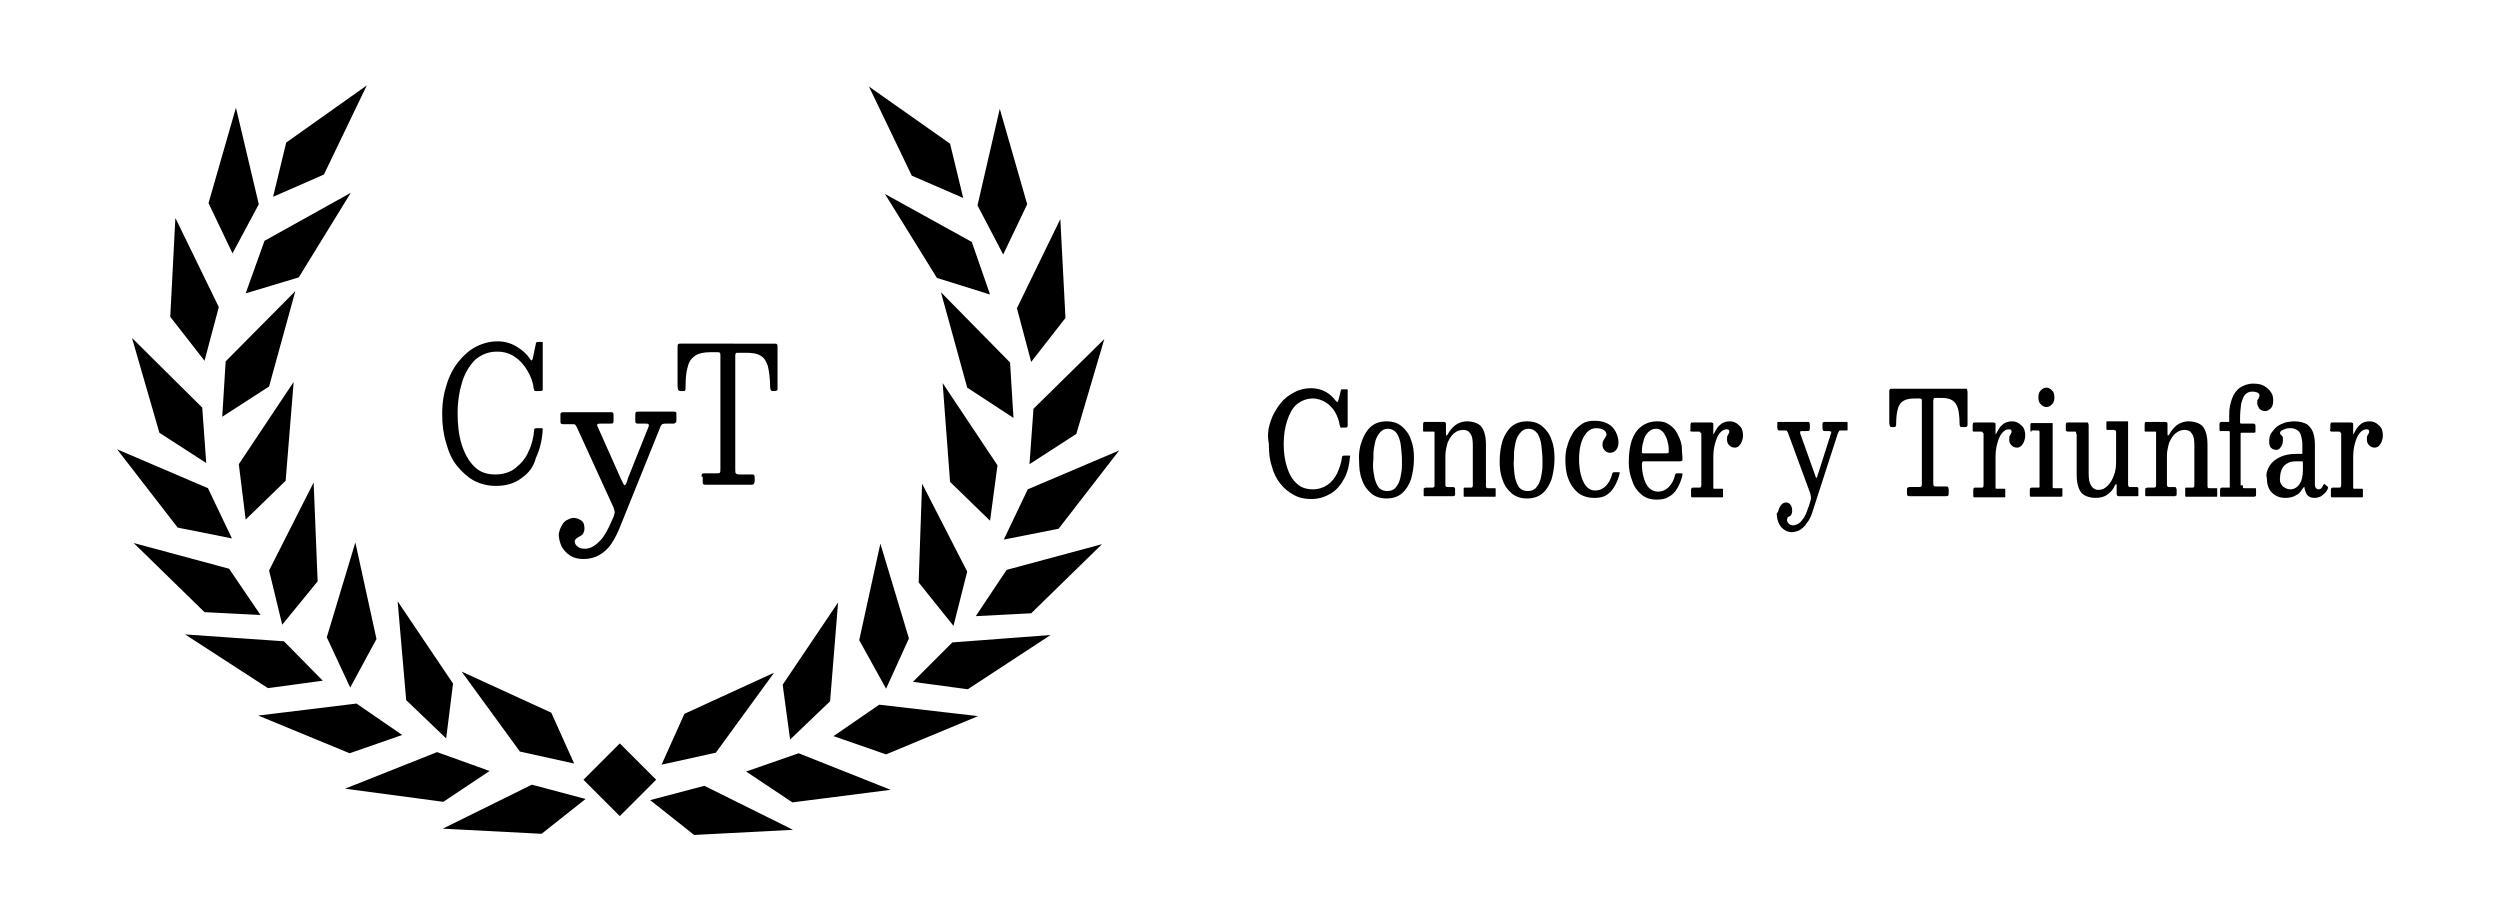 <?xml version="1.0" encoding="UTF-8" standalone="no"?>
<svg
   viewBox="0 0 437.6 161.1"
   version="1.1"
   id="svg3"
   width="437.6"
   height="161.1"
   xmlns="http://www.w3.org/2000/svg"
  >
  <g
     id="g4"
     transform="translate(18.5,14.75)">
    <path
       d="m 150.1,19.9 -2.3,-9.5 -14.2,-10 7.5,15.6 z m 11.2,1.1 -4.8,-16.7 -3.9,16.9 4.5,8.6 z m -15.8,12.9 9.3,2.9 -3.2,-9.2 -15.2,-8.4 z m 12.8,14.8 -12.1,-12.3 4.6,16.7 8.1,5.3 z m 3.7,-0.1 6,-7.7 -0.9,-17.3 -7.6,15.6 z m -5.9,18.1 -9.6,-14.4 1.3,17.3 7,6.8 z m 5.6,-0.2 8.2,-5.3 4.9,-16.6 -12.4,12.2 z m 15.7,-2.4 -16,6.8 -4.2,8.8 9.6,-1.9 z m -35.1,23.1 6.1,7.6 2.4,-9.5 -7.9,-15.4 z m 10,5.9 9.7,-0.5 12.4,-12.1 -16.7,4.5 z m -11.7,3.9 -5,-16.6 -3.7,16.9 4.7,8.5 z m 0.7,7.6 9.6,1.3 14.5,-9.5 -17.2,1.3 z m -14.5,3.4 1.4,-17.3 -9.7,14.4 1.3,9.6 z m -9.8,-5 -15.7,7.2 -4,8.9 9.5,-2.1 z m -21.7,22.3 7.7,6.1 17.3,-0.9 -15.5,-7.7 z m 16.8,-5 8.1,5.4 17.2,-2.2 -16.1,-6.4 z m 15.3,-6.2 9.2,3.2 16.1,-6.7 -17.3,-2 z M 45.7,0.2 l -14.1,10 -2.3,9.5 8.9,-3.9 z M 26.8,21 22.8,4.1 18,20.8 l 4.2,8.8 z m 7,12.8 9.1,-14.8 -15.1,8.4 -3.3,9.2 z M 21,48.5 20.4,58.2 28.6,52.9 33.2,36.2 Z M 19.8,39 12.2,23.4 l -0.9,17.3 6,7.7 z m 11.7,30.4 1.4,-17.3 -9.6,14.4 1.2,9.7 z M 17.6,66.3 16.9,56.6 4.6,44.4 9.4,61 Z M 22.1,79.5 17.9,70.7 2,63.9 12.6,77.6 Z m 15,7.5 -0.7,-17.3 -7.8,15.4 2.3,9.5 z m -10,5.9 -5.5,-8.1 -16.7,-4.5 12.4,12.1 z m 11.6,3.9 4.1,8.8 4.6,-8.5 -3.7,-16.9 z m -0.7,7.6 -6.8,-6.9 -17.3,-1.2 14.5,9.4 z m 21.6,10.1 1.2,-9.6 -9.7,-14.4 1.5,17.3 z m 22.4,4.4 -4,-8.9 -15.7,-7.2 10.2,14 z m -23,11.4 17.3,0.9 7.7,-6.1 -9.4,-2.5 z m 8.2,-10.1 -9.2,-3.3 -16.1,6.4 17.2,2.3 z m -15.3,-6.3 -8,-5.5 -17.2,2.1 16,6.6 z m 31.726,7.838 6.364,-6.364 6.364,6.364 -6.364,6.363 z"
       id="path1" />
    <g
       id="g2">
      <path
         d="m 203.9,59 c 0.4,-1.2 1,-2.2 1.7,-3.1 0.7,-0.9 1.5,-1.5 2.5,-2 0.9,-0.5 1.9,-0.7 2.9,-0.7 0.9,0 1.7,0.2 2.5,0.6 0.7,0.4 1.3,0.9 1.8,1.6 0.1,0.1 0.2,0.2 0.3,0.2 0.1,0 0.1,-0.1 0.2,-0.4 l 0.4,-1.6 c 0,-0.1 0.1,-0.2 0.1,-0.2 h 0.9 c 0.1,0 0.2,0 0.2,0.1 v 6.2 c 0,0.1 0,0.2 -0.1,0.3 0,0 -0.1,0.1 -0.2,0.1 h -0.8 c -0.1,0 -0.2,0 -0.2,-0.1 0,-0.1 0,-0.2 -0.1,-0.3 -0.1,-0.8 -0.4,-1.6 -0.8,-2.3 -0.4,-0.7 -1,-1.3 -1.6,-1.7 -0.7,-0.4 -1.4,-0.7 -2.3,-0.7 -1.1,0 -2,0.4 -2.8,1 -0.8,0.7 -1.3,1.7 -1.7,2.9 -0.4,1.2 -0.6,2.6 -0.6,4.1 0,1.5 0.2,2.9 0.6,4.1 0.4,1.2 0.9,2.1 1.7,2.8 0.7,0.7 1.7,1 2.8,1 1,0 1.9,-0.3 2.6,-0.8 0.7,-0.5 1.3,-1.2 1.7,-2.1 0.4,-0.9 0.7,-1.8 0.8,-2.7 0,-0.1 0,-0.2 0.1,-0.2 0,0 0.1,-0.1 0.2,-0.1 h 1.1 c 0,0 0.1,0.1 0,0.2 -0.1,1.4 -0.4,2.7 -1,3.8 -0.6,1.1 -1.3,2 -2.3,2.6 -1,0.6 -2.1,1 -3.5,1 -1.1,0 -2.1,-0.2 -3,-0.7 -0.9,-0.5 -1.7,-1.1 -2.4,-2 -0.7,-0.9 -1.2,-1.9 -1.5,-3.1 -0.4,-1.2 -0.5,-2.5 -0.5,-3.9 -0.3,-1.5 -0.1,-2.7 0.3,-3.9 z m 16,3.4 c 0.4,-1.1 0.9,-1.9 1.6,-2.5 0.7,-0.6 1.6,-0.9 2.7,-0.9 1.1,0 2,0.3 2.7,0.9 0.7,0.6 1.3,1.4 1.6,2.4 0.4,1 0.5,2.1 0.5,3.2 0,1.3 -0.2,2.5 -0.5,3.6 -0.4,1.1 -0.9,1.9 -1.6,2.5 -0.7,0.6 -1.6,0.9 -2.7,0.9 -1.1,0 -2,-0.3 -2.7,-0.9 -0.7,-0.6 -1.3,-1.4 -1.6,-2.4 -0.4,-1 -0.5,-2.1 -0.5,-3.2 -0.1,-1.4 0.1,-2.6 0.5,-3.6 z m 2.1,5.9 c 0.1,0.9 0.4,1.6 0.7,2.1 0.3,0.5 0.9,0.8 1.6,0.8 0.5,0 0.9,-0.1 1.3,-0.4 0.3,-0.3 0.6,-0.7 0.8,-1.2 0.2,-0.5 0.3,-1.1 0.4,-1.7 0.1,-0.6 0.1,-1.2 0.1,-1.9 0,-1 -0.1,-1.9 -0.2,-2.8 -0.1,-0.9 -0.4,-1.6 -0.7,-2.1 -0.4,-0.5 -0.9,-0.8 -1.6,-0.8 -0.5,0 -0.9,0.2 -1.2,0.5 -0.3,0.3 -0.6,0.7 -0.8,1.2 -0.2,0.5 -0.3,1.1 -0.4,1.7 -0.1,0.6 -0.1,1.2 -0.1,1.9 -0.1,0.9 -0.1,1.8 0.1,2.7 z m 8.8,-7.5 c -0.1,0 -0.2,0 -0.2,-0.1 v -1.2 c 0,-0.1 0,-0.2 0.1,-0.3 0,-0.1 0.1,-0.1 0.2,-0.1 h 3.3 c 0.1,0 0.2,0 0.3,0.1 0.1,0.1 0.1,0.2 0.1,0.3 V 61 c 0,0.3 0,0.5 0.1,0.5 l 0.2,-0.2 c 0.3,-0.6 0.8,-1.2 1.3,-1.6 0.5,-0.4 1.3,-0.7 2.1,-0.7 0.8,0 1.5,0.2 2,0.5 0.5,0.3 0.8,0.8 1,1.4 0.2,0.6 0.3,1.3 0.3,2.2 v 7.1 c 0,0.2 0,0.4 0.1,0.4 0,0.1 0.1,0.1 0.3,0.1 h 1.1 c 0.1,0 0.2,0 0.2,0.1 v 1.1 c 0,0.2 0,0.3 -0.1,0.3 h -5.3 c -0.1,0 -0.2,0 -0.2,-0.1 V 71 70.7 c 0,-0.1 0.1,-0.1 0.2,-0.1 h 1 c 0.2,0 0.3,0 0.3,-0.1 0.1,-0.1 0.1,-0.2 0.1,-0.4 v -6.9 c 0,-0.9 -0.1,-1.6 -0.4,-2 -0.3,-0.5 -0.7,-0.7 -1.3,-0.7 -0.6,0 -1.1,0.2 -1.6,0.6 -0.5,0.4 -0.8,1 -1.1,1.6 -0.2,0.7 -0.4,1.5 -0.4,2.3 v 5 c 0,0.2 0,0.3 0.1,0.4 0.1,0.1 0.2,0.1 0.3,0.1 h 0.9 c 0.1,0 0.2,0 0.3,0.1 0.1,0.1 0.1,0.2 0.1,0.4 v 0.7 c 0,0.2 0,0.3 -0.1,0.3 0,0 -0.1,0.1 -0.2,0.1 h -5 c -0.1,0 -0.2,0 -0.2,-0.1 v -1 c 0,-0.2 0,-0.3 0.1,-0.3 0.1,0 0.1,-0.1 0.3,-0.1 h 1.1 c 0.1,0 0.2,0 0.3,-0.1 0.1,-0.1 0.1,-0.1 0.1,-0.3 V 61 c 0,-0.1 0,-0.2 -0.1,-0.2 z m 13.7,1.6 c 0.4,-1.1 0.9,-1.9 1.6,-2.5 0.7,-0.6 1.6,-0.9 2.7,-0.9 1.1,0 2,0.3 2.7,0.9 0.7,0.6 1.3,1.4 1.6,2.4 0.4,1 0.5,2.1 0.5,3.2 0,1.3 -0.2,2.5 -0.5,3.6 -0.4,1.1 -0.9,1.9 -1.6,2.5 -0.7,0.6 -1.6,0.9 -2.7,0.9 -1.1,0 -2,-0.3 -2.7,-0.9 -0.7,-0.6 -1.3,-1.4 -1.6,-2.4 -0.4,-1 -0.5,-2.1 -0.5,-3.2 0,-1.4 0.2,-2.6 0.5,-3.6 z m 2.1,5.9 c 0.1,0.9 0.4,1.6 0.7,2.1 0.3,0.5 0.9,0.8 1.6,0.8 0.5,0 0.9,-0.1 1.3,-0.4 0.3,-0.3 0.6,-0.7 0.8,-1.2 0.2,-0.5 0.3,-1.1 0.4,-1.7 0.1,-0.6 0.1,-1.2 0.1,-1.9 0,-1 -0.1,-1.9 -0.2,-2.8 -0.1,-0.9 -0.4,-1.6 -0.7,-2.1 -0.4,-0.5 -0.9,-0.8 -1.6,-0.8 -0.5,0 -0.9,0.2 -1.2,0.5 -0.3,0.3 -0.6,0.7 -0.8,1.2 -0.2,0.5 -0.3,1.1 -0.4,1.7 -0.1,0.6 -0.1,1.2 -0.1,1.9 -0.1,0.9 0,1.8 0.1,2.7 z m 9.3,-5.2 c 0.2,-0.8 0.6,-1.5 1,-2.2 0.4,-0.6 1,-1.1 1.6,-1.5 0.6,-0.4 1.4,-0.5 2.2,-0.5 0.9,0 1.6,0.2 2.2,0.5 0.6,0.3 1.1,0.8 1.4,1.4 0.3,0.6 0.5,1.2 0.5,1.9 0,0.6 -0.2,1.1 -0.5,1.4 -0.3,0.3 -0.6,0.4 -1,0.4 -0.3,0 -0.6,-0.1 -0.9,-0.4 -0.3,-0.3 -0.4,-0.6 -0.4,-1.1 0,-0.3 0.1,-0.6 0.2,-0.7 0.1,-0.2 0.2,-0.3 0.3,-0.5 0.1,-0.2 0.2,-0.3 0.2,-0.5 0,-0.3 -0.2,-0.6 -0.5,-0.8 -0.3,-0.2 -0.8,-0.3 -1.3,-0.3 -0.7,0 -1.2,0.3 -1.7,0.8 -0.4,0.5 -0.8,1.2 -1,2 -0.2,0.8 -0.3,1.7 -0.3,2.7 0,0.9 0.1,1.8 0.3,2.6 0.2,0.8 0.5,1.5 0.9,2 0.4,0.5 0.9,0.8 1.6,0.8 0.8,0 1.4,-0.3 1.9,-0.8 0.5,-0.5 0.9,-1.3 1.1,-2.1 0,-0.1 0.1,-0.2 0.1,-0.2 0,0 0.1,-0.1 0.2,-0.1 h 1 v 0.2 c -0.2,0.9 -0.5,1.6 -0.9,2.3 -0.4,0.7 -0.9,1.2 -1.4,1.5 -0.6,0.4 -1.3,0.5 -2.1,0.5 -1.2,0 -2.1,-0.3 -2.9,-0.9 -0.7,-0.6 -1.3,-1.4 -1.7,-2.5 -0.4,-1 -0.5,-2.2 -0.5,-3.4 0,-0.8 0.1,-1.7 0.4,-2.5 z m 11.2,-0.7 c 0.4,-1.1 0.9,-1.9 1.7,-2.5 0.8,-0.6 1.7,-0.9 2.8,-0.9 0.7,0 1.3,0.1 1.8,0.4 0.5,0.3 0.9,0.6 1.3,1.1 0.3,0.4 0.6,1 0.8,1.5 0.2,0.5 0.4,1.1 0.4,1.8 0,0.7 0.1,1.2 0.1,1.8 0,0.2 0,0.3 -0.1,0.3 0,0 -0.1,0.1 -0.3,0.1 h -6.4 c -0.1,0 -0.2,0 -0.2,0.1 0,0.1 -0.1,0.1 -0.1,0.3 0,0.9 0.1,1.7 0.3,2.4 0.2,0.7 0.5,1.4 0.9,1.8 0.4,0.4 0.9,0.7 1.6,0.7 0.8,0 1.4,-0.3 1.9,-0.8 0.5,-0.5 0.9,-1.2 1.1,-2.1 0,-0.1 0.1,-0.2 0.1,-0.2 0,-0.1 0.1,-0.1 0.2,-0.1 h 0.8 c 0.1,0 0.2,0 0.2,0.1 v 0.2 c -0.2,0.9 -0.5,1.6 -0.9,2.3 -0.4,0.7 -0.9,1.2 -1.5,1.5 -0.6,0.4 -1.3,0.5 -2.2,0.5 -1,0 -1.9,-0.3 -2.6,-0.9 -0.7,-0.6 -1.3,-1.4 -1.6,-2.4 -0.4,-1 -0.6,-2.1 -0.6,-3.2 0,-1.6 0.2,-2.8 0.5,-3.8 z m 6.3,2.1 h 0.2 v -0.2 c 0,-0.4 0,-0.8 -0.1,-1.3 -0.1,-0.5 -0.2,-0.9 -0.4,-1.3 -0.2,-0.4 -0.4,-0.8 -0.7,-1 -0.3,-0.3 -0.6,-0.4 -1,-0.4 -0.6,0 -1,0.2 -1.4,0.6 -0.4,0.4 -0.7,0.9 -0.8,1.5 -0.2,0.6 -0.3,1.2 -0.3,1.8 v 0.3 c 0,0 0.1,0.1 0.2,0.1 h 4.3 z m 5.7,-3.6 c 0,-0.1 -0.1,-0.1 -0.3,-0.1 h -1.1 c -0.1,0 -0.2,0 -0.3,-0.1 -0.1,-0.1 0,-0.2 0,-0.4 v -0.6 c 0,-0.2 0,-0.3 0.1,-0.4 0,-0.1 0.1,-0.1 0.3,-0.1 h 3.2 c 0.1,0 0.2,0 0.3,0.1 0.1,0 0.1,0.1 0.1,0.3 v 1.7 c 0,0 0.1,-0.1 0.2,-0.3 0.3,-0.6 0.6,-1.1 1,-1.4 0.4,-0.4 1,-0.6 1.7,-0.6 0.6,0 1.1,0.2 1.6,0.7 0.5,0.4 0.7,1 0.7,1.8 0,0.4 -0.1,0.7 -0.2,1 -0.1,0.3 -0.3,0.6 -0.5,0.8 -0.2,0.2 -0.5,0.3 -0.7,0.3 -0.4,0 -0.7,-0.1 -1,-0.4 -0.3,-0.3 -0.4,-0.6 -0.4,-1 0,-0.3 0,-0.6 0.1,-0.7 0.1,-0.2 0.2,-0.3 0.2,-0.4 0.1,-0.1 0.1,-0.2 0.1,-0.3 0,-0.1 0,-0.2 -0.1,-0.3 -0.1,-0.1 -0.2,-0.1 -0.4,-0.1 -0.4,0 -0.8,0.2 -1.2,0.7 -0.4,0.5 -0.6,1.1 -0.8,1.8 -0.2,0.7 -0.3,1.5 -0.3,2.4 v 5.4 c 0,0.1 0.1,0.1 0.3,0.1 h 1.2 c 0.1,0 0.2,0 0.2,0.1 v 1.3 c 0,0.1 -0.1,0.1 -0.2,0.1 h -5.3 c 0,0 -0.1,-0.1 -0.1,-0.2 V 71 c 0,-0.1 0,-0.2 0.1,-0.3 0,0 0.1,-0.1 0.2,-0.1 h 1.1 c 0.2,0 0.3,0 0.3,-0.1 0.1,-0.1 0.1,-0.2 0.1,-0.4 v -9 c -0.2,-0.1 -0.2,-0.2 -0.2,-0.2 z m 13.8,13.4 c 0.1,-0.3 0.3,-0.6 0.5,-0.8 0.2,-0.2 0.5,-0.3 0.7,-0.3 0.3,0 0.6,0.1 0.8,0.4 0.2,0.2 0.3,0.6 0.3,1 0,0.2 0,0.4 -0.1,0.6 -0.1,0.2 -0.1,0.3 -0.2,0.3 -0.1,0.1 -0.2,0.2 -0.3,0.2 -0.1,0 -0.2,0.1 -0.2,0.2 0,0.1 -0.1,0.2 -0.1,0.3 0,0.3 0.1,0.5 0.3,0.7 0.2,0.2 0.4,0.3 0.8,0.3 0.3,0 0.5,-0.1 0.9,-0.3 0.4,-0.2 0.6,-0.6 1,-1.1 0.3,-0.5 0.6,-1.3 0.9,-2.2 l 0.2,-0.7 c 0.1,-0.3 0.1,-0.5 0.1,-0.6 0,-0.1 -0.1,-0.3 -0.1,-0.6 l -3.9,-10.6 c -0.1,-0.2 -0.1,-0.3 -0.2,-0.4 0,-0.1 -0.2,-0.1 -0.4,-0.1 H 293 c -0.1,0 -0.2,0 -0.3,-0.1 0,-0.1 -0.1,-0.2 -0.1,-0.3 v -0.9 c 0,-0.1 0,-0.2 0.1,-0.2 h 5.2 c 0.2,0 0.3,0 0.3,0.1 0,0.1 0.1,0.2 0.1,0.4 v 0.5 c 0,0.2 0,0.4 -0.1,0.5 0,0.1 -0.2,0.1 -0.4,0.1 H 297 c -0.2,0 -0.3,0 -0.4,0.1 v 0.3 l 2.5,7 c 0.1,0.3 0.2,0.5 0.2,0.6 l 0.1,0.2 c 0.1,0 0.1,-0.1 0.2,-0.2 0,-0.2 0.1,-0.4 0.2,-0.7 l 2.2,-6.9 c 0.1,-0.2 0.1,-0.3 0,-0.3 -0.1,0 -0.2,-0.1 -0.4,-0.1 h -0.7 c -0.1,0 -0.2,0 -0.3,-0.1 0,-0.1 -0.1,-0.2 -0.1,-0.4 v -0.6 c 0,-0.2 0,-0.4 0.1,-0.4 0.1,-0.1 0.2,-0.1 0.3,-0.1 h 3.9 c 0.1,0 0.1,0.1 0.1,0.3 v 1.1 c 0,0.1 -0.1,0.1 -0.3,0.1 h -0.8 c -0.2,0 -0.4,0 -0.4,0.1 0,0.1 -0.1,0.2 -0.2,0.4 l -4.3,13.3 c -0.3,1.1 -0.7,1.9 -1.2,2.5 -0.4,0.6 -0.9,1 -1.3,1.2 -0.5,0.2 -0.9,0.3 -1.3,0.3 -0.5,0 -1,-0.2 -1.4,-0.5 -0.4,-0.3 -0.7,-0.7 -0.9,-1.2 -0.2,-0.5 -0.3,-1.1 -0.3,-1.6 0.2,-0.1 0.3,-0.5 0.4,-0.8 z M 315.3,71 c 0,-0.2 0,-0.3 0.1,-0.4 0.1,0 0.2,-0.1 0.3,-0.1 h 1.6 c 0.2,0 0.4,0 0.5,-0.1 0.1,-0.1 0.1,-0.3 0.1,-0.6 V 55.5 c 0,-0.2 0,-0.4 -0.1,-0.4 C 317.7,55 317.6,55 317.5,55 h -0.8 c -0.8,0 -1.5,0.1 -2,0.4 -0.5,0.3 -0.8,0.7 -1,1.4 -0.2,0.7 -0.3,1.6 -0.3,2.7 0,0.2 0,0.3 -0.1,0.4 -0.1,0.1 -0.2,0.1 -0.3,0.1 h -0.4 c -0.2,0 -0.3,-0.1 -0.3,-0.2 0,-0.1 -0.1,-0.3 -0.1,-0.5 V 54 c 0,-0.3 0,-0.5 0.1,-0.6 0,-0.1 0.2,-0.1 0.4,-0.1 h 12.8 c 0.2,0 0.3,0 0.3,0.1 0,0.1 0.1,0.2 0.1,0.5 v 5.6 c 0,0.2 0,0.3 -0.1,0.4 -0.1,0.1 -0.2,0.1 -0.3,0.1 H 325 c -0.2,0 -0.3,0 -0.4,-0.1 0,-0.1 -0.1,-0.2 -0.1,-0.5 0,-1.1 -0.1,-2 -0.3,-2.7 -0.2,-0.6 -0.5,-1.1 -1,-1.4 -0.5,-0.3 -1.1,-0.4 -2,-0.4 h -0.9 c -0.2,0 -0.3,0 -0.3,0.1 0,0.1 -0.1,0.2 -0.1,0.4 v 14.3 c 0,0.3 0,0.5 0.1,0.6 0.1,0.1 0.2,0.1 0.5,0.1 h 1.6 c 0.2,0 0.3,0 0.4,0.1 0,0.1 0.1,0.2 0.1,0.5 v 0.5 c 0,0.3 0,0.4 -0.1,0.5 -0.1,0.1 -0.2,0.1 -0.4,0.1 h -6.3 c -0.2,0 -0.3,0 -0.4,-0.1 -0.1,-0.1 -0.1,-0.2 -0.1,-0.4 z m 13.2,-10.1 c 0,-0.1 -0.1,-0.1 -0.3,-0.1 h -1.1 c -0.1,0 -0.2,0 -0.3,-0.1 v -1 c 0,-0.2 0,-0.3 0.1,-0.4 0,-0.1 0.1,-0.1 0.3,-0.1 h 3.2 c 0.1,0 0.2,0 0.3,0.1 0.1,0 0.1,0.1 0.1,0.3 v 1.7 c 0,0 0.1,-0.1 0.2,-0.3 0.3,-0.6 0.6,-1.1 1,-1.4 0.4,-0.4 1,-0.6 1.7,-0.6 0.6,0 1.1,0.2 1.6,0.7 0.5,0.4 0.7,1 0.7,1.8 0,0.4 -0.1,0.7 -0.2,1 -0.1,0.3 -0.3,0.6 -0.5,0.8 -0.2,0.2 -0.5,0.3 -0.7,0.3 -0.4,0 -0.7,-0.1 -1,-0.4 -0.3,-0.3 -0.4,-0.6 -0.4,-1 0,-0.3 0,-0.6 0.1,-0.7 0.1,-0.2 0.2,-0.3 0.2,-0.4 0.1,-0.1 0.1,-0.2 0.1,-0.3 0,-0.1 0,-0.2 -0.1,-0.3 -0.1,-0.1 -0.2,-0.1 -0.4,-0.1 -0.4,0 -0.8,0.2 -1.2,0.7 -0.4,0.5 -0.6,1.1 -0.8,1.8 -0.2,0.7 -0.3,1.5 -0.3,2.4 v 5.4 c 0,0.1 0.1,0.1 0.3,0.1 h 1.2 c 0.1,0 0.2,0 0.2,0.1 v 1.3 c 0,0.1 -0.1,0.1 -0.2,0.1 H 327 c 0,0 -0.1,-0.1 -0.1,-0.2 V 71 c 0,-0.1 0,-0.2 0.1,-0.3 0.1,-0.1 0.1,-0.1 0.2,-0.1 h 1.1 c 0.2,0 0.3,0 0.3,-0.1 0.1,-0.1 0.1,-0.2 0.1,-0.4 v -9 z m 8.6,-0.1 c -0.1,0 -0.2,0 -0.2,-0.1 v -1.1 c 0,-0.2 0.1,-0.3 0.2,-0.3 h 3.7 v 11.3 c 0,0 0.1,0.1 0.2,0.1 h 1.5 v 1.4 c 0,0 -0.1,0.1 -0.2,0.1 h -5.4 c 0,0 -0.1,-0.1 -0.1,-0.2 v -1 c 0,-0.2 0,-0.3 0.1,-0.3 0,0 0.1,-0.1 0.2,-0.1 h 1.2 c 0.1,0 0.2,0 0.2,-0.1 v -9.6 c 0,-0.2 -0.1,-0.3 -0.2,-0.3 h -1.2 z m 1.6,-7.2 c 0.3,-0.3 0.6,-0.5 1,-0.5 0.4,0 0.7,0.2 1,0.5 0.3,0.3 0.4,0.7 0.4,1.2 0,0.5 -0.1,0.9 -0.4,1.2 -0.3,0.3 -0.6,0.5 -1,0.5 -0.4,0 -0.7,-0.2 -1,-0.5 -0.3,-0.3 -0.4,-0.7 -0.4,-1.2 0,-0.5 0.1,-0.9 0.4,-1.2 z m 6.2,7.6 v -0.3 c 0,-0.1 -0.1,-0.1 -0.2,-0.1 h -1.2 c -0.1,0 -0.2,0 -0.3,-0.1 -0.1,0 -0.1,-0.1 -0.1,-0.3 v -0.7 c 0,-0.2 0,-0.3 0.1,-0.4 0,-0.1 0.1,-0.1 0.3,-0.1 h 3.2 c 0.2,0 0.3,0 0.3,0.1 0,0.1 0.1,0.2 0.1,0.3 v 8.5 c 0,0.9 0.1,1.6 0.4,2.1 0.3,0.5 0.7,0.8 1.3,0.8 0.6,0 1.1,-0.2 1.6,-0.7 0.5,-0.5 0.8,-1 1.1,-1.8 0.3,-0.7 0.4,-1.5 0.4,-2.4 V 61 c 0,-0.2 0,-0.3 -0.1,-0.4 -0.1,0 -0.2,-0.1 -0.3,-0.1 h -1.2 c 0,0 -0.1,-0.1 -0.1,-0.2 v -0.9 -0.3 c 0,-0.1 0.1,-0.1 0.2,-0.1 h 3.4 c 0.1,0 0.2,0 0.2,0.1 V 70 c 0,0.2 0,0.3 0.1,0.4 0.1,0.1 0.1,0.1 0.3,0.1 h 1.1 c 0.1,0 0.2,0 0.2,0.1 0.1,0 0.1,0.1 0.1,0.3 V 72 c 0,0.1 -0.1,0.1 -0.2,0.1 h -3.2 c -0.2,0 -0.2,0 -0.3,-0.1 C 352,71.9 352,71.8 352,71.6 v -1.4 c 0,-0.1 0,-0.2 -0.1,-0.2 0,0 -0.1,0 -0.2,0.2 -0.3,0.7 -0.7,1.2 -1.3,1.6 -0.5,0.4 -1.2,0.6 -2.1,0.6 -0.8,0 -1.5,-0.2 -2,-0.5 -0.5,-0.3 -0.8,-0.8 -1,-1.4 -0.2,-0.6 -0.3,-1.3 -0.3,-2.2 v -7.1 z m 12.2,-0.4 c -0.1,0 -0.2,0 -0.2,-0.1 v -1.2 c 0,-0.1 0,-0.2 0.1,-0.3 0,-0.1 0.1,-0.1 0.2,-0.1 h 3.3 c 0.1,0 0.2,0 0.3,0.1 0.1,0.1 0.1,0.2 0.1,0.3 V 61 c 0,0.3 0,0.5 0.1,0.5 l 0.2,-0.2 c 0.3,-0.6 0.8,-1.2 1.3,-1.6 0.5,-0.4 1.3,-0.7 2.1,-0.7 0.8,0 1.5,0.2 2,0.5 0.5,0.3 0.8,0.8 1,1.4 0.2,0.6 0.3,1.3 0.3,2.2 v 7.1 c 0,0.2 0,0.4 0.1,0.4 0,0.1 0.1,0.1 0.3,0.1 h 1.1 c 0.1,0 0.2,0 0.2,0.1 v 1.1 c 0,0.2 0,0.3 -0.1,0.3 h -5.3 c -0.1,0 -0.2,0 -0.2,-0.1 V 71 70.7 c 0,-0.1 0.1,-0.1 0.2,-0.1 h 1 c 0.2,0 0.3,0 0.3,-0.1 0.1,-0.1 0.1,-0.2 0.1,-0.4 v -6.9 c 0,-0.9 -0.1,-1.6 -0.4,-2 -0.3,-0.5 -0.7,-0.7 -1.3,-0.7 -0.6,0 -1.1,0.2 -1.6,0.6 -0.5,0.4 -0.8,1 -1.1,1.6 -0.2,0.7 -0.4,1.5 -0.4,2.3 v 5 c 0,0.2 0,0.3 0.1,0.4 0.1,0.1 0.2,0.1 0.3,0.1 h 0.9 c 0.1,0 0.2,0 0.3,0.1 0,0.1 0.1,0.2 0.1,0.4 v 0.7 c 0,0.2 0,0.3 -0.1,0.3 -0.1,0 -0.1,0.1 -0.2,0.1 h -5 c -0.1,0 -0.2,0 -0.2,-0.1 v -1 c 0,-0.2 0,-0.3 0.1,-0.3 0.1,0 0.1,-0.1 0.3,-0.1 h 1.1 c 0.1,0 0.2,0 0.3,-0.1 0.1,-0.1 0.1,-0.1 0.1,-0.3 V 61 c 0,-0.1 0,-0.2 -0.1,-0.2 z m 17,9.4 v 0.4 c 0,0.1 0.1,0.1 0.3,0.1 h 1.9 c 0.1,0 0.1,0.1 0.1,0.3 v 0.8 c 0,0.2 0,0.3 -0.1,0.3 0,0 -0.1,0.1 -0.3,0.1 h -5.7 c -0.1,0 -0.2,0 -0.2,-0.1 V 71 c 0,-0.1 0,-0.2 0.1,-0.3 0,0 0.1,-0.1 0.2,-0.1 h 1.2 c 0.1,0 0.2,0 0.2,-0.1 v -9.4 -0.3 c 0,0 -0.1,-0.1 -0.2,-0.1 h -1.5 c 0,0 -0.1,-0.1 -0.1,-0.3 v -0.9 c 0,-0.1 0,-0.2 0.1,-0.3 0,0 0.1,-0.1 0.2,-0.1 h 1.2 c 0.1,0 0.2,0 0.2,-0.1 v -1.2 c 0,-1.1 0.2,-2 0.5,-2.8 0.3,-0.8 0.8,-1.5 1.4,-1.9 0.6,-0.4 1.4,-0.7 2.3,-0.7 0.7,0 1.4,0.1 1.9,0.4 0.5,0.3 0.9,0.6 1.2,1.1 0.3,0.4 0.4,0.9 0.4,1.4 0,0.6 -0.1,1.1 -0.4,1.4 -0.3,0.3 -0.6,0.5 -1,0.5 -0.4,0 -0.7,-0.1 -1,-0.4 -0.2,-0.3 -0.4,-0.6 -0.4,-1 0,-0.3 0,-0.5 0.1,-0.6 0.1,-0.1 0.2,-0.3 0.2,-0.4 0.1,-0.1 0.1,-0.3 0.1,-0.4 0,-0.1 -0.1,-0.3 -0.3,-0.4 -0.2,-0.1 -0.5,-0.2 -1,-0.2 -0.5,0 -0.9,0.2 -1.2,0.5 -0.3,0.3 -0.5,0.9 -0.7,1.6 -0.1,0.7 -0.2,1.6 -0.2,2.7 v 0.7 c 0,0 0.1,0.1 0.2,0.1 h 2.1 c 0.1,0 0.2,0 0.3,0.1 0,0 0.1,0.1 0.1,0.3 v 1.1 c 0,0 -0.1,0.1 -0.3,0.1 h -2.1 c -0.1,0 -0.2,0 -0.2,0.1 v 9.1 z m 4.6,-3.3 c 0.4,-0.7 1,-1.2 1.8,-1.6 0.8,-0.4 1.7,-0.6 2.9,-0.6 h 1.1 V 63 c 0,-0.5 -0.1,-1 -0.2,-1.4 -0.1,-0.4 -0.3,-0.8 -0.6,-1 -0.3,-0.2 -0.7,-0.4 -1.2,-0.4 -0.3,0 -0.6,0 -0.9,0.1 -0.3,0.1 -0.5,0.2 -0.7,0.3 -0.2,0.1 -0.3,0.3 -0.3,0.4 0,0.1 0,0.2 0.1,0.3 l 0.3,0.3 c 0.1,0.1 0.1,0.4 0.1,0.7 0,0.5 -0.1,0.8 -0.3,1.1 -0.2,0.3 -0.4,0.6 -0.8,0.6 -0.3,0 -0.7,-0.1 -0.9,-0.3 -0.3,-0.2 -0.4,-0.6 -0.4,-1.2 0,-0.6 0.1,-1.1 0.4,-1.5 0.3,-0.4 0.6,-0.8 1,-1.1 0.4,-0.3 0.9,-0.5 1.4,-0.7 0.5,-0.1 1.1,-0.2 1.6,-0.2 0.9,0 1.6,0.2 2.2,0.5 0.5,0.4 0.9,0.9 1.1,1.5 0.2,0.6 0.3,1.3 0.3,2 v 7.2 c 0,0.2 0.1,0.4 0.2,0.5 0.1,0.1 0.2,0.2 0.4,0.2 0.2,0 0.3,0 0.4,-0.1 0.2,-0.1 0.3,-0.3 0.5,-0.7 0.1,-0.1 0.1,-0.2 0.2,-0.1 l 0.5,0.4 c 0.1,0.1 0.1,0.2 0.1,0.3 -0.2,0.4 -0.3,0.7 -0.6,0.9 -0.3,0.2 -0.5,0.5 -0.8,0.6 -0.3,0.1 -0.6,0.2 -0.9,0.2 -0.5,0 -0.9,-0.1 -1.1,-0.3 -0.3,-0.2 -0.4,-0.4 -0.5,-0.7 -0.1,-0.3 -0.2,-0.5 -0.2,-0.7 0,-0.2 -0.1,-0.2 -0.1,-0.2 l -0.2,0.2 c -0.1,0.2 -0.3,0.4 -0.5,0.7 -0.2,0.3 -0.6,0.5 -1,0.7 -0.4,0.2 -1,0.3 -1.6,0.3 -0.9,0 -1.7,-0.3 -2.3,-0.9 -0.6,-0.6 -0.9,-1.4 -0.9,-2.5 -0.2,-0.7 0,-1.4 0.4,-2.1 z m 2.4,3.5 c 0.4,0.3 0.8,0.5 1.3,0.5 0.6,0 1.2,-0.3 1.6,-0.9 0.4,-0.6 0.6,-1.4 0.6,-2.5 v -1.3 c 0,-0.2 -0.1,-0.2 -0.2,-0.2 h -0.9 c -0.7,0 -1.3,0.1 -1.7,0.4 -0.4,0.2 -0.7,0.6 -0.9,1 -0.2,0.4 -0.3,1 -0.3,1.5 -0.1,0.6 0.1,1.1 0.5,1.5 z m 10,-9.5 c 0,-0.1 -0.1,-0.1 -0.3,-0.1 h -1.1 c -0.1,0 -0.2,0 -0.3,-0.1 -0.1,-0.1 0,-0.2 0,-0.4 v -0.6 c 0,-0.2 0,-0.3 0.1,-0.4 0,-0.1 0.1,-0.1 0.3,-0.1 h 3.2 c 0.1,0 0.2,0 0.3,0.1 0.1,0 0.1,0.1 0.1,0.3 v 1.7 c 0,0 0.1,-0.1 0.2,-0.3 0.3,-0.6 0.6,-1.1 1,-1.4 0.4,-0.4 1,-0.6 1.7,-0.6 0.6,0 1.1,0.2 1.6,0.7 0.5,0.4 0.7,1 0.7,1.8 0,0.4 -0.1,0.7 -0.2,1 -0.1,0.3 -0.3,0.6 -0.5,0.8 -0.2,0.2 -0.5,0.3 -0.7,0.3 -0.4,0 -0.7,-0.1 -1,-0.4 -0.3,-0.3 -0.4,-0.6 -0.4,-1 0,-0.3 0,-0.6 0.1,-0.7 0.1,-0.2 0.2,-0.3 0.2,-0.4 0.1,-0.1 0.1,-0.2 0.1,-0.3 0,-0.1 0,-0.2 -0.1,-0.3 -0.1,-0.1 -0.2,-0.1 -0.4,-0.1 -0.4,0 -0.8,0.2 -1.2,0.7 -0.4,0.5 -0.6,1.1 -0.8,1.8 -0.2,0.7 -0.3,1.5 -0.3,2.4 v 5.4 c 0,0.1 0.1,0.1 0.3,0.1 h 1.2 c 0.1,0 0.2,0 0.2,0.1 v 1.3 c 0,0.1 -0.1,0.1 -0.2,0.1 h -5.3 c 0,0 -0.1,-0.1 -0.1,-0.2 V 71 c 0,-0.1 0,-0.2 0.1,-0.3 0,0 0.1,-0.1 0.2,-0.1 h 1.1 c 0.2,0 0.3,0 0.3,-0.1 0.1,-0.1 0.1,-0.2 0.1,-0.4 v -9 c -0.1,-0.1 -0.1,-0.2 -0.2,-0.2 z"
         id="path2" />
    </g>
    <g
       id="g3">
      <path
         d="m 59.7,52.5 c 0.5,-1.6 1.2,-2.9 2.1,-4 0.9,-1.1 1.9,-2 3.1,-2.6 1.2,-0.6 2.4,-0.9 3.7,-0.9 1.2,0 2.3,0.3 3.3,0.9 1,0.6 1.8,1.3 2.4,2.2 0.1,0.2 0.2,0.3 0.3,0.2 0.1,0 0.1,-0.2 0.2,-0.5 l 0.5,-2.4 c 0,-0.1 0,-0.2 0.1,-0.2 0,0 0.1,-0.1 0.2,-0.1 h 0.7 c 0.1,0 0.2,0 0.2,0.1 v 8.1 c 0,0.2 0,0.3 -0.1,0.3 -0.1,0.1 -0.2,0.1 -0.3,0.1 h -0.8 c -0.2,0 -0.2,0 -0.3,-0.1 0,-0.1 0,-0.2 -0.1,-0.4 -0.1,-1.1 -0.5,-2.1 -1.1,-3.1 -0.6,-1 -1.3,-1.8 -2.2,-2.4 -0.9,-0.6 -1.9,-0.9 -3.1,-0.9 -1.5,0 -2.7,0.5 -3.8,1.4 -1,1 -1.8,2.3 -2.3,3.9 -0.5,1.6 -0.8,3.5 -0.8,5.5 0,2 0.2,3.8 0.7,5.4 0.5,1.6 1.2,2.9 2.2,3.9 1,1 2.2,1.4 3.7,1.4 1.4,0 2.6,-0.4 3.5,-1.1 1,-0.8 1.8,-1.7 2.3,-2.9 0.6,-1.2 0.9,-2.5 1,-3.8 0,-0.1 0,-0.2 0.1,-0.2 0,0 0.1,-0.1 0.2,-0.1 h 1.1 c 0,0 0.1,0.1 0.1,0.2 -0.1,1.9 -0.5,3.5 -1.2,5 -0.4,1.6 -1.3,2.7 -2.6,3.6 -1.2,0.9 -2.7,1.3 -4.4,1.3 -1.4,0 -2.6,-0.3 -3.8,-0.9 -1.1,-0.6 -2.1,-1.5 -3,-2.6 -0.9,-1.1 -1.5,-2.5 -1.9,-4 -0.5,-1.6 -0.7,-3.2 -0.7,-5.1 0,-2 0.3,-3.7 0.8,-5.2 z m 44.6,16.2 c 0,-0.3 0,-0.4 0.1,-0.5 0.1,-0.1 0.2,-0.1 0.4,-0.1 h 2.1 c 0.3,0 0.5,0 0.6,-0.1 0.1,-0.1 0.1,-0.4 0.1,-0.8 V 47.6 c 0,-0.3 0,-0.5 -0.1,-0.6 -0.1,-0.1 -0.2,-0.1 -0.5,-0.1 h -1.2 c -1.1,0 -2,0.2 -2.6,0.6 -0.6,0.4 -1.1,1 -1.3,1.9 -0.3,0.9 -0.4,2.1 -0.4,3.7 0,0.3 0,0.4 -0.1,0.5 0,0.1 -0.2,0.1 -0.4,0.1 h -0.4 c -0.2,0 -0.3,-0.1 -0.4,-0.2 0,-0.2 -0.1,-0.4 -0.1,-0.6 v -6.7 c 0,-0.4 0,-0.6 0.1,-0.7 0.1,-0.1 0.2,-0.1 0.5,-0.1 H 117 c 0.2,0 0.4,0 0.5,0.1 0.1,0.1 0.1,0.3 0.1,0.6 v 7.1 c 0,0.2 0,0.4 -0.1,0.4 -0.1,0 -0.2,0.1 -0.4,0.1 h -0.3 c -0.2,0 -0.4,-0.1 -0.4,-0.2 0,-0.1 -0.1,-0.3 -0.1,-0.6 0,-1.5 -0.2,-2.7 -0.4,-3.6 -0.3,-0.9 -0.7,-1.5 -1.3,-1.8 C 114,47.1 113.1,47 112,47 h -1.3 c -0.2,0 -0.4,0 -0.4,0.1 -0.1,0.1 -0.1,0.3 -0.1,0.6 v 19.6 c 0,0.4 0,0.7 0.1,0.8 0.1,0.1 0.3,0.2 0.6,0.2 h 2.1 c 0.3,0 0.4,0 0.5,0.1 0.1,0.1 0.1,0.3 0.1,0.7 v 0.3 c 0,0.3 -0.1,0.5 -0.2,0.6 -0.1,0.1 -0.3,0.1 -0.5,0.1 h -7.8 c -0.2,0 -0.4,0 -0.5,-0.1 -0.1,-0.1 -0.1,-0.3 -0.1,-0.6 v -0.7 z m -24.5,8.6 c 0.2,-0.4 0.5,-0.8 0.9,-1 0.4,-0.2 0.8,-0.4 1.2,-0.4 0.5,0 1,0.2 1.4,0.5 0.4,0.3 0.5,0.8 0.5,1.4 0,0.3 -0.1,0.6 -0.2,0.8 -0.1,0.2 -0.2,0.3 -0.4,0.4 -0.2,0.1 -0.3,0.2 -0.5,0.3 -0.2,0.1 -0.3,0.2 -0.4,0.3 -0.1,0.1 -0.2,0.2 -0.2,0.4 0,0.4 0.2,0.7 0.5,0.9 0.3,0.3 0.7,0.4 1.3,0.4 0.4,0 0.9,-0.1 1.4,-0.4 0.5,-0.3 1,-0.7 1.6,-1.4 0.5,-0.7 1.1,-1.7 1.6,-2.9 l 0.4,-0.9 c 0.1,-0.3 0.2,-0.6 0.2,-0.8 0,-0.2 -0.1,-0.4 -0.2,-0.8 l -6.4,-14 c -0.1,-0.2 -0.2,-0.4 -0.3,-0.5 -0.1,-0.1 -0.3,-0.1 -0.6,-0.1 h -1.4 c -0.2,0 -0.4,0 -0.5,-0.1 -0.1,-0.1 -0.1,-0.2 -0.1,-0.5 v -1.1 c 0,-0.2 0,-0.2 0.1,-0.3 0.1,0 0.2,-0.1 0.3,-0.1 h 8.3 c 0.3,0 0.4,0 0.5,0.1 0.1,0.1 0.1,0.3 0.1,0.6 v 0.6 c 0,0.3 0,0.5 -0.1,0.6 -0.1,0.1 -0.3,0.1 -0.6,0.1 h -1.5 c -0.3,0 -0.5,0 -0.6,0.1 -0.1,0 -0.1,0.2 0,0.4 l 4.1,9.2 0.4,0.8 c 0.1,0.2 0.2,0.3 0.2,0.3 0.1,0 0.2,-0.1 0.3,-0.3 0.1,-0.2 0.2,-0.5 0.3,-0.9 L 95,60 c 0.1,-0.2 0.1,-0.4 0,-0.5 -0.1,-0.1 -0.3,-0.1 -0.6,-0.1 h -1.1 c -0.2,0 -0.4,0 -0.5,-0.1 -0.1,-0.1 -0.1,-0.2 -0.1,-0.5 V 58 c 0,-0.3 0,-0.5 0.1,-0.6 0.1,-0.1 0.3,-0.1 0.5,-0.1 h 6.1 c 0.2,0 0.3,0 0.4,0.1 0.1,0 0.1,0.2 0.1,0.3 v 1 c 0,0.2 0,0.4 -0.1,0.5 -0.1,0.1 -0.2,0.2 -0.5,0.2 H 98 c -0.4,0 -0.6,0.1 -0.7,0.2 -0.1,0.1 -0.2,0.3 -0.3,0.6 l -7.1,17.6 c -0.6,1.4 -1.2,2.5 -1.9,3.3 -0.7,0.8 -1.5,1.3 -2.2,1.6 -0.8,0.3 -1.5,0.4 -2.2,0.4 -0.9,0 -1.7,-0.2 -2.3,-0.6 -0.6,-0.4 -1.1,-0.9 -1.5,-1.6 -0.3,-0.7 -0.5,-1.4 -0.5,-2.2 0.1,-0.4 0.2,-0.9 0.5,-1.4 z"
         id="path3" />
    </g>
  </g>
</svg>
